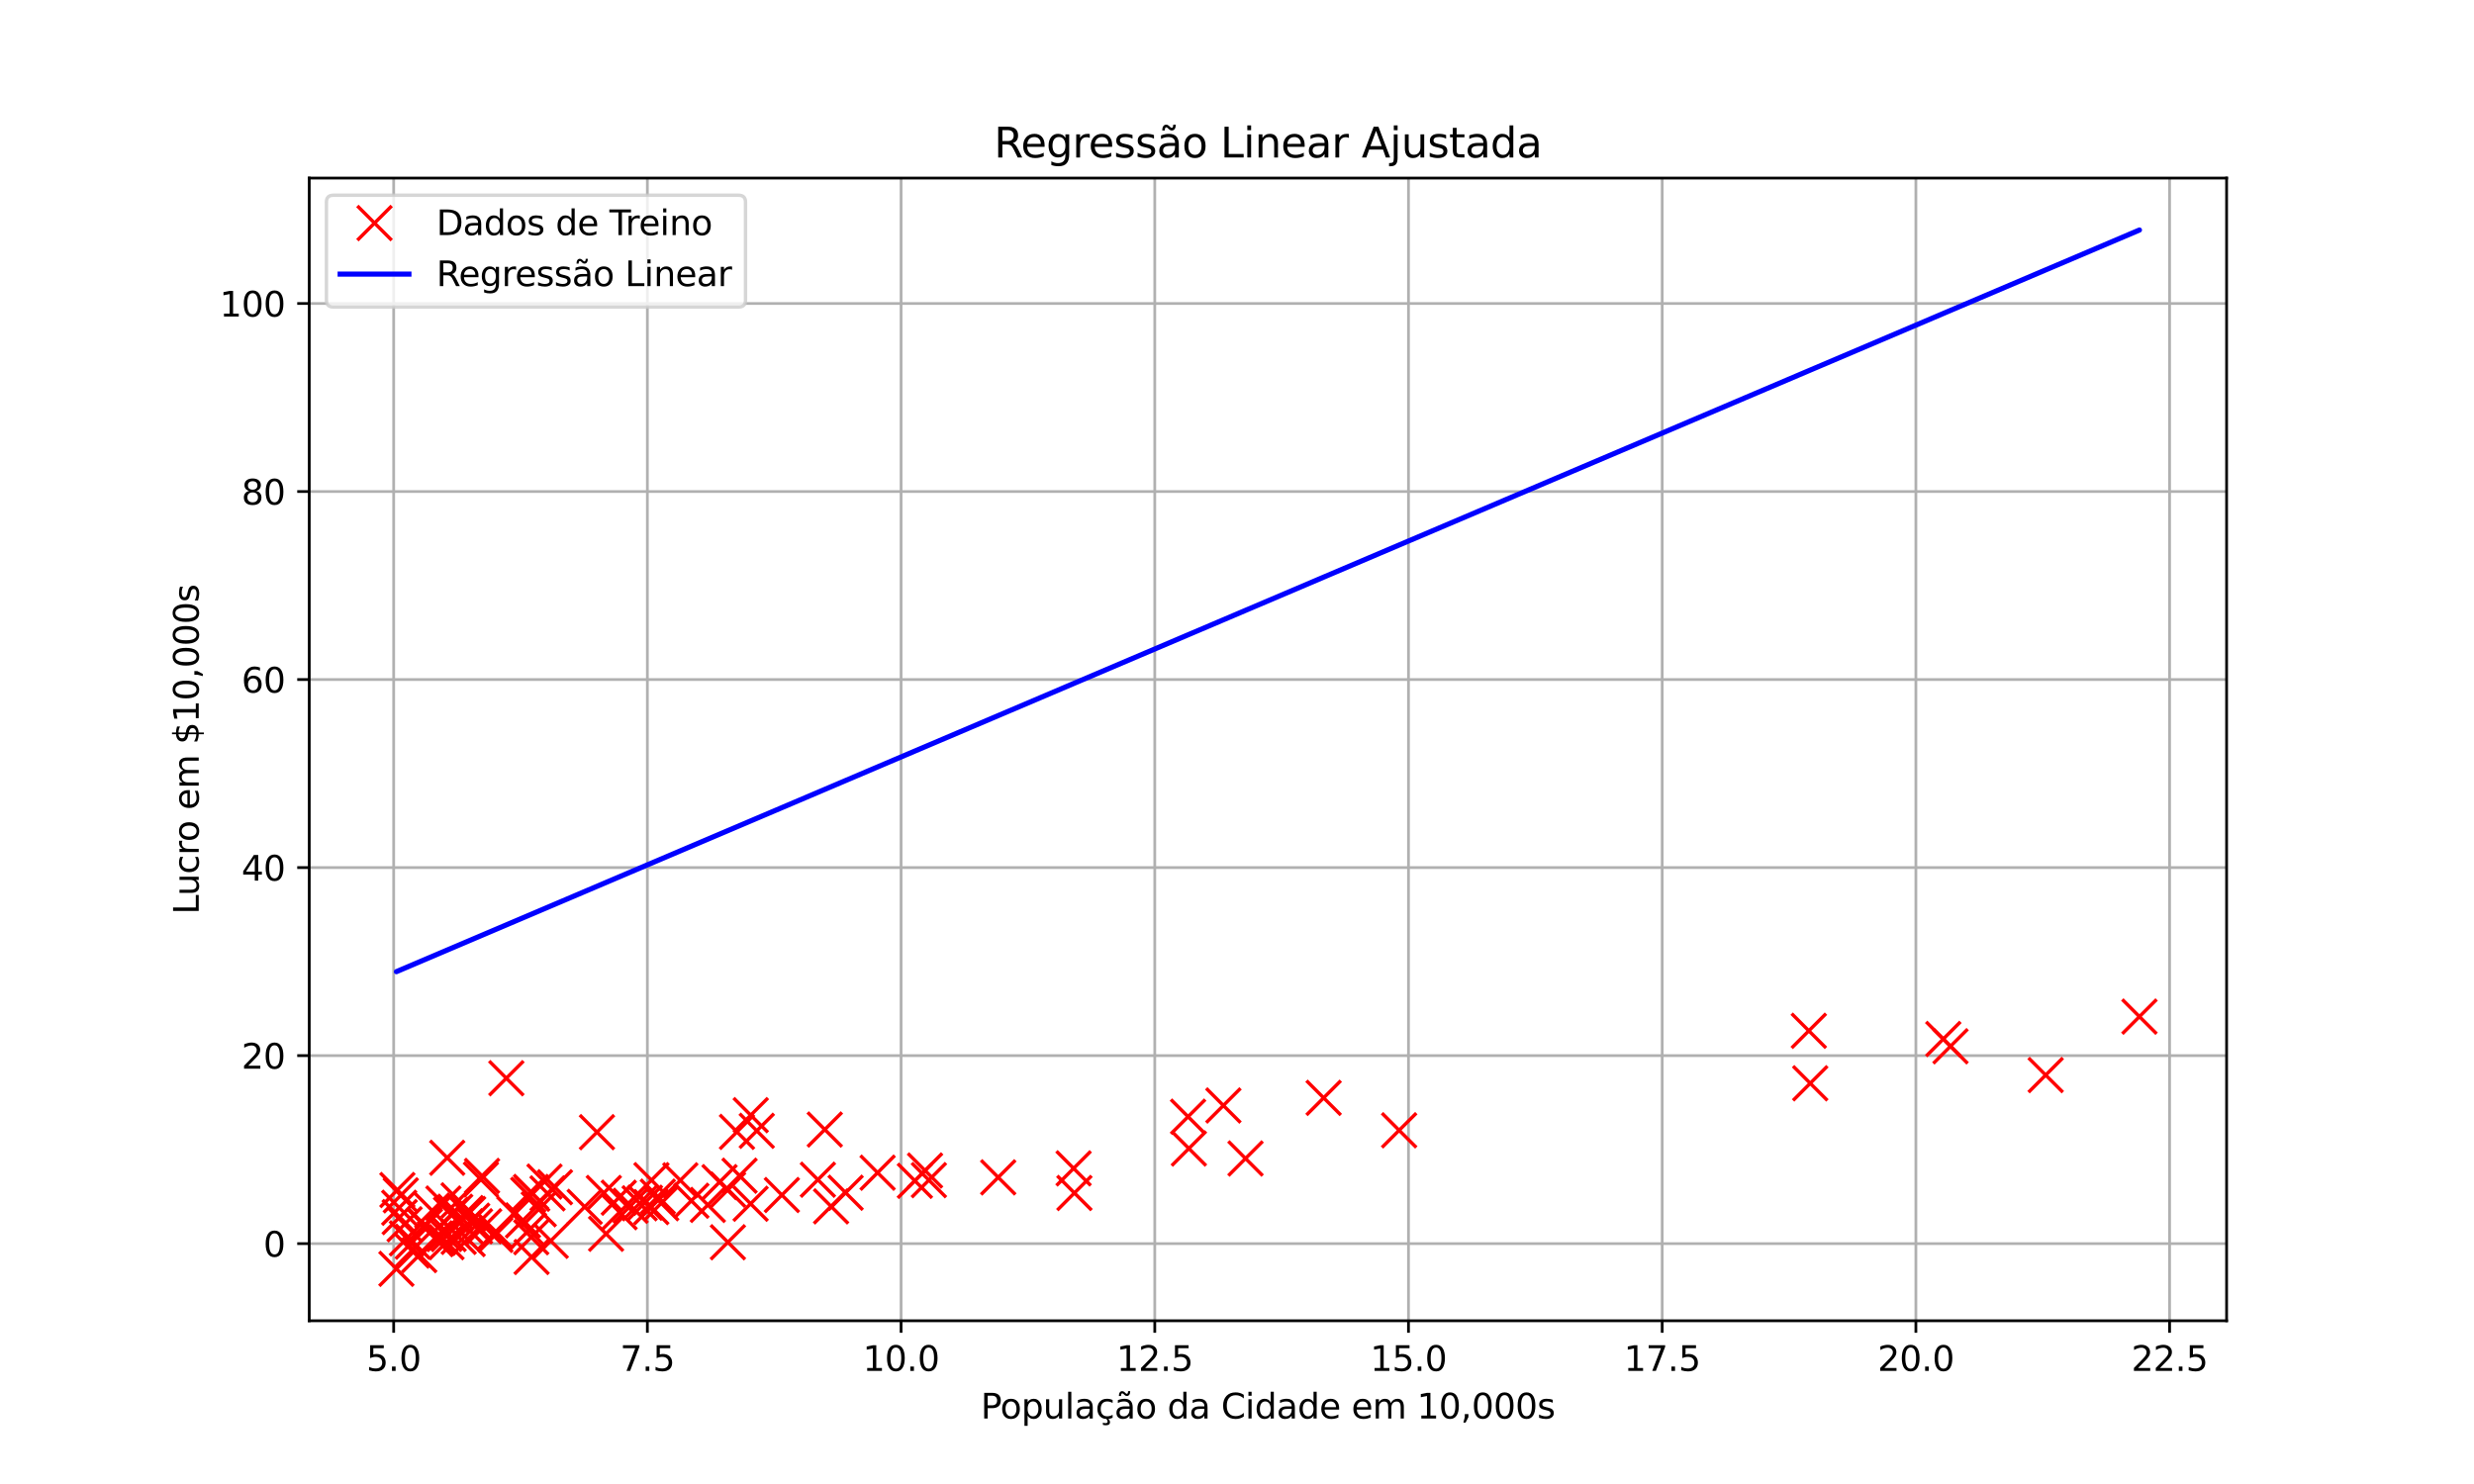 <?xml version="1.0" encoding="utf-8" standalone="no"?>
<!DOCTYPE svg PUBLIC "-//W3C//DTD SVG 1.1//EN"
  "http://www.w3.org/Graphics/SVG/1.1/DTD/svg11.dtd">
<svg xmlns:xlink="http://www.w3.org/1999/xlink" width="720pt" height="432pt" viewBox="0 0 720 432" xmlns="http://www.w3.org/2000/svg" version="1.1">
 <defs>
  <style type="text/css">*{stroke-linejoin: round; stroke-linecap: butt}</style>
 </defs>
 <g id="figure_1">
  <g id="patch_1">
   <path d="M 0 432 
L 720 432 
L 720 0 
L 0 0 
z
" style="fill: #ffffff"/>
  </g>
  <g id="axes_1">
   <g id="patch_2">
    <path d="M 90 384.48 
L 648 384.48 
L 648 51.84 
L 90 51.84 
z
" style="fill: #ffffff"/>
   </g>
   <g id="matplotlib.axis_1">
    <g id="xtick_1">
     <g id="line2d_1">
      <path d="M 114.569 384.48 
L 114.569 51.84 
" clip-path="url(#p7b5bf04468)" style="fill: none; stroke: #b0b0b0; stroke-width: 0.8; stroke-linecap: square"/>
     </g>
     <g id="line2d_2">
      <defs>
       <path id="m234f1ad652" d="M 0 0 
L 0 3.5 
" style="stroke: #000000; stroke-width: 0.8"/>
      </defs>
      <g>
       <use xlink:href="#m234f1ad652" x="114.569" y="384.48" style="stroke: #000000; stroke-width: 0.8"/>
      </g>
     </g>
     <g id="text_1">
      <!-- 5.0 -->
      <g transform="translate(106.618 399.078) scale(0.1 -0.1)">
       <defs>
        <path id="DejaVuSans-35" d="M 691 4666 
L 3169 4666 
L 3169 4134 
L 1269 4134 
L 1269 2991 
Q 1406 3038 1543 3061 
Q 1681 3084 1819 3084 
Q 2600 3084 3056 2656 
Q 3513 2228 3513 1497 
Q 3513 744 3044 326 
Q 2575 -91 1722 -91 
Q 1428 -91 1123 -41 
Q 819 9 494 109 
L 494 744 
Q 775 591 1075 516 
Q 1375 441 1709 441 
Q 2250 441 2565 725 
Q 2881 1009 2881 1497 
Q 2881 1984 2565 2268 
Q 2250 2553 1709 2553 
Q 1456 2553 1204 2497 
Q 953 2441 691 2322 
L 691 4666 
z
" transform="scale(0.016)"/>
        <path id="DejaVuSans-2e" d="M 684 794 
L 1344 794 
L 1344 0 
L 684 0 
L 684 794 
z
" transform="scale(0.016)"/>
        <path id="DejaVuSans-30" d="M 2034 4250 
Q 1547 4250 1301 3770 
Q 1056 3291 1056 2328 
Q 1056 1369 1301 889 
Q 1547 409 2034 409 
Q 2525 409 2770 889 
Q 3016 1369 3016 2328 
Q 3016 3291 2770 3770 
Q 2525 4250 2034 4250 
z
M 2034 4750 
Q 2819 4750 3233 4129 
Q 3647 3509 3647 2328 
Q 3647 1150 3233 529 
Q 2819 -91 2034 -91 
Q 1250 -91 836 529 
Q 422 1150 422 2328 
Q 422 3509 836 4129 
Q 1250 4750 2034 4750 
z
" transform="scale(0.016)"/>
       </defs>
       <use xlink:href="#DejaVuSans-35"/>
       <use xlink:href="#DejaVuSans-2e" transform="translate(63.623 0)"/>
       <use xlink:href="#DejaVuSans-30" transform="translate(95.41 0)"/>
      </g>
     </g>
    </g>
    <g id="xtick_2">
     <g id="line2d_3">
      <path d="M 188.403 384.48 
L 188.403 51.84 
" clip-path="url(#p7b5bf04468)" style="fill: none; stroke: #b0b0b0; stroke-width: 0.8; stroke-linecap: square"/>
     </g>
     <g id="line2d_4">
      <g>
       <use xlink:href="#m234f1ad652" x="188.403" y="384.48" style="stroke: #000000; stroke-width: 0.8"/>
      </g>
     </g>
     <g id="text_2">
      <!-- 7.5 -->
      <g transform="translate(180.452 399.078) scale(0.1 -0.1)">
       <defs>
        <path id="DejaVuSans-37" d="M 525 4666 
L 3525 4666 
L 3525 4397 
L 1831 0 
L 1172 0 
L 2766 4134 
L 525 4134 
L 525 4666 
z
" transform="scale(0.016)"/>
       </defs>
       <use xlink:href="#DejaVuSans-37"/>
       <use xlink:href="#DejaVuSans-2e" transform="translate(63.623 0)"/>
       <use xlink:href="#DejaVuSans-35" transform="translate(95.41 0)"/>
      </g>
     </g>
    </g>
    <g id="xtick_3">
     <g id="line2d_5">
      <path d="M 262.237 384.48 
L 262.237 51.84 
" clip-path="url(#p7b5bf04468)" style="fill: none; stroke: #b0b0b0; stroke-width: 0.8; stroke-linecap: square"/>
     </g>
     <g id="line2d_6">
      <g>
       <use xlink:href="#m234f1ad652" x="262.237" y="384.48" style="stroke: #000000; stroke-width: 0.8"/>
      </g>
     </g>
     <g id="text_3">
      <!-- 10.0 -->
      <g transform="translate(251.105 399.078) scale(0.1 -0.1)">
       <defs>
        <path id="DejaVuSans-31" d="M 794 531 
L 1825 531 
L 1825 4091 
L 703 3866 
L 703 4441 
L 1819 4666 
L 2450 4666 
L 2450 531 
L 3481 531 
L 3481 0 
L 794 0 
L 794 531 
z
" transform="scale(0.016)"/>
       </defs>
       <use xlink:href="#DejaVuSans-31"/>
       <use xlink:href="#DejaVuSans-30" transform="translate(63.623 0)"/>
       <use xlink:href="#DejaVuSans-2e" transform="translate(127.246 0)"/>
       <use xlink:href="#DejaVuSans-30" transform="translate(159.033 0)"/>
      </g>
     </g>
    </g>
    <g id="xtick_4">
     <g id="line2d_7">
      <path d="M 336.071 384.48 
L 336.071 51.84 
" clip-path="url(#p7b5bf04468)" style="fill: none; stroke: #b0b0b0; stroke-width: 0.8; stroke-linecap: square"/>
     </g>
     <g id="line2d_8">
      <g>
       <use xlink:href="#m234f1ad652" x="336.071" y="384.48" style="stroke: #000000; stroke-width: 0.8"/>
      </g>
     </g>
     <g id="text_4">
      <!-- 12.5 -->
      <g transform="translate(324.939 399.078) scale(0.1 -0.1)">
       <defs>
        <path id="DejaVuSans-32" d="M 1228 531 
L 3431 531 
L 3431 0 
L 469 0 
L 469 531 
Q 828 903 1448 1529 
Q 2069 2156 2228 2338 
Q 2531 2678 2651 2914 
Q 2772 3150 2772 3378 
Q 2772 3750 2511 3984 
Q 2250 4219 1831 4219 
Q 1534 4219 1204 4116 
Q 875 4013 500 3803 
L 500 4441 
Q 881 4594 1212 4672 
Q 1544 4750 1819 4750 
Q 2544 4750 2975 4387 
Q 3406 4025 3406 3419 
Q 3406 3131 3298 2873 
Q 3191 2616 2906 2266 
Q 2828 2175 2409 1742 
Q 1991 1309 1228 531 
z
" transform="scale(0.016)"/>
       </defs>
       <use xlink:href="#DejaVuSans-31"/>
       <use xlink:href="#DejaVuSans-32" transform="translate(63.623 0)"/>
       <use xlink:href="#DejaVuSans-2e" transform="translate(127.246 0)"/>
       <use xlink:href="#DejaVuSans-35" transform="translate(159.033 0)"/>
      </g>
     </g>
    </g>
    <g id="xtick_5">
     <g id="line2d_9">
      <path d="M 409.906 384.48 
L 409.906 51.84 
" clip-path="url(#p7b5bf04468)" style="fill: none; stroke: #b0b0b0; stroke-width: 0.8; stroke-linecap: square"/>
     </g>
     <g id="line2d_10">
      <g>
       <use xlink:href="#m234f1ad652" x="409.906" y="384.48" style="stroke: #000000; stroke-width: 0.8"/>
      </g>
     </g>
     <g id="text_5">
      <!-- 15.0 -->
      <g transform="translate(398.773 399.078) scale(0.1 -0.1)">
       <use xlink:href="#DejaVuSans-31"/>
       <use xlink:href="#DejaVuSans-35" transform="translate(63.623 0)"/>
       <use xlink:href="#DejaVuSans-2e" transform="translate(127.246 0)"/>
       <use xlink:href="#DejaVuSans-30" transform="translate(159.033 0)"/>
      </g>
     </g>
    </g>
    <g id="xtick_6">
     <g id="line2d_11">
      <path d="M 483.74 384.48 
L 483.74 51.84 
" clip-path="url(#p7b5bf04468)" style="fill: none; stroke: #b0b0b0; stroke-width: 0.8; stroke-linecap: square"/>
     </g>
     <g id="line2d_12">
      <g>
       <use xlink:href="#m234f1ad652" x="483.74" y="384.48" style="stroke: #000000; stroke-width: 0.8"/>
      </g>
     </g>
     <g id="text_6">
      <!-- 17.5 -->
      <g transform="translate(472.607 399.078) scale(0.1 -0.1)">
       <use xlink:href="#DejaVuSans-31"/>
       <use xlink:href="#DejaVuSans-37" transform="translate(63.623 0)"/>
       <use xlink:href="#DejaVuSans-2e" transform="translate(127.246 0)"/>
       <use xlink:href="#DejaVuSans-35" transform="translate(159.033 0)"/>
      </g>
     </g>
    </g>
    <g id="xtick_7">
     <g id="line2d_13">
      <path d="M 557.574 384.48 
L 557.574 51.84 
" clip-path="url(#p7b5bf04468)" style="fill: none; stroke: #b0b0b0; stroke-width: 0.8; stroke-linecap: square"/>
     </g>
     <g id="line2d_14">
      <g>
       <use xlink:href="#m234f1ad652" x="557.574" y="384.48" style="stroke: #000000; stroke-width: 0.8"/>
      </g>
     </g>
     <g id="text_7">
      <!-- 20.0 -->
      <g transform="translate(546.441 399.078) scale(0.1 -0.1)">
       <use xlink:href="#DejaVuSans-32"/>
       <use xlink:href="#DejaVuSans-30" transform="translate(63.623 0)"/>
       <use xlink:href="#DejaVuSans-2e" transform="translate(127.246 0)"/>
       <use xlink:href="#DejaVuSans-30" transform="translate(159.033 0)"/>
      </g>
     </g>
    </g>
    <g id="xtick_8">
     <g id="line2d_15">
      <path d="M 631.408 384.48 
L 631.408 51.84 
" clip-path="url(#p7b5bf04468)" style="fill: none; stroke: #b0b0b0; stroke-width: 0.8; stroke-linecap: square"/>
     </g>
     <g id="line2d_16">
      <g>
       <use xlink:href="#m234f1ad652" x="631.408" y="384.48" style="stroke: #000000; stroke-width: 0.8"/>
      </g>
     </g>
     <g id="text_8">
      <!-- 22.5 -->
      <g transform="translate(620.275 399.078) scale(0.1 -0.1)">
       <use xlink:href="#DejaVuSans-32"/>
       <use xlink:href="#DejaVuSans-32" transform="translate(63.623 0)"/>
       <use xlink:href="#DejaVuSans-2e" transform="translate(127.246 0)"/>
       <use xlink:href="#DejaVuSans-35" transform="translate(159.033 0)"/>
      </g>
     </g>
    </g>
    <g id="text_9">
     <!-- População da Cidade em 10,000s -->
     <g transform="translate(285.427 412.927) scale(0.1 -0.1)">
      <defs>
       <path id="DejaVuSans-50" d="M 1259 4147 
L 1259 2394 
L 2053 2394 
Q 2494 2394 2734 2622 
Q 2975 2850 2975 3272 
Q 2975 3691 2734 3919 
Q 2494 4147 2053 4147 
L 1259 4147 
z
M 628 4666 
L 2053 4666 
Q 2838 4666 3239 4311 
Q 3641 3956 3641 3272 
Q 3641 2581 3239 2228 
Q 2838 1875 2053 1875 
L 1259 1875 
L 1259 0 
L 628 0 
L 628 4666 
z
" transform="scale(0.016)"/>
       <path id="DejaVuSans-6f" d="M 1959 3097 
Q 1497 3097 1228 2736 
Q 959 2375 959 1747 
Q 959 1119 1226 758 
Q 1494 397 1959 397 
Q 2419 397 2687 759 
Q 2956 1122 2956 1747 
Q 2956 2369 2687 2733 
Q 2419 3097 1959 3097 
z
M 1959 3584 
Q 2709 3584 3137 3096 
Q 3566 2609 3566 1747 
Q 3566 888 3137 398 
Q 2709 -91 1959 -91 
Q 1206 -91 779 398 
Q 353 888 353 1747 
Q 353 2609 779 3096 
Q 1206 3584 1959 3584 
z
" transform="scale(0.016)"/>
       <path id="DejaVuSans-70" d="M 1159 525 
L 1159 -1331 
L 581 -1331 
L 581 3500 
L 1159 3500 
L 1159 2969 
Q 1341 3281 1617 3432 
Q 1894 3584 2278 3584 
Q 2916 3584 3314 3078 
Q 3713 2572 3713 1747 
Q 3713 922 3314 415 
Q 2916 -91 2278 -91 
Q 1894 -91 1617 61 
Q 1341 213 1159 525 
z
M 3116 1747 
Q 3116 2381 2855 2742 
Q 2594 3103 2138 3103 
Q 1681 3103 1420 2742 
Q 1159 2381 1159 1747 
Q 1159 1113 1420 752 
Q 1681 391 2138 391 
Q 2594 391 2855 752 
Q 3116 1113 3116 1747 
z
" transform="scale(0.016)"/>
       <path id="DejaVuSans-75" d="M 544 1381 
L 544 3500 
L 1119 3500 
L 1119 1403 
Q 1119 906 1312 657 
Q 1506 409 1894 409 
Q 2359 409 2629 706 
Q 2900 1003 2900 1516 
L 2900 3500 
L 3475 3500 
L 3475 0 
L 2900 0 
L 2900 538 
Q 2691 219 2414 64 
Q 2138 -91 1772 -91 
Q 1169 -91 856 284 
Q 544 659 544 1381 
z
M 1991 3584 
L 1991 3584 
z
" transform="scale(0.016)"/>
       <path id="DejaVuSans-6c" d="M 603 4863 
L 1178 4863 
L 1178 0 
L 603 0 
L 603 4863 
z
" transform="scale(0.016)"/>
       <path id="DejaVuSans-61" d="M 2194 1759 
Q 1497 1759 1228 1600 
Q 959 1441 959 1056 
Q 959 750 1161 570 
Q 1363 391 1709 391 
Q 2188 391 2477 730 
Q 2766 1069 2766 1631 
L 2766 1759 
L 2194 1759 
z
M 3341 1997 
L 3341 0 
L 2766 0 
L 2766 531 
Q 2569 213 2275 61 
Q 1981 -91 1556 -91 
Q 1019 -91 701 211 
Q 384 513 384 1019 
Q 384 1609 779 1909 
Q 1175 2209 1959 2209 
L 2766 2209 
L 2766 2266 
Q 2766 2663 2505 2880 
Q 2244 3097 1772 3097 
Q 1472 3097 1187 3025 
Q 903 2953 641 2809 
L 641 3341 
Q 956 3463 1253 3523 
Q 1550 3584 1831 3584 
Q 2591 3584 2966 3190 
Q 3341 2797 3341 1997 
z
" transform="scale(0.016)"/>
       <path id="DejaVuSans-e7" d="M 3122 3366 
L 3122 2828 
Q 2878 2963 2633 3030 
Q 2388 3097 2138 3097 
Q 1578 3097 1268 2742 
Q 959 2388 959 1747 
Q 959 1106 1268 751 
Q 1578 397 2138 397 
Q 2388 397 2633 464 
Q 2878 531 3122 666 
L 3122 134 
Q 2881 22 2623 -34 
Q 2366 -91 2075 -91 
Q 1284 -91 818 406 
Q 353 903 353 1747 
Q 353 2603 823 3093 
Q 1294 3584 2113 3584 
Q 2378 3584 2631 3529 
Q 2884 3475 3122 3366 
z
M 2309 0 
Q 2481 -194 2565 -358 
Q 2650 -522 2650 -672 
Q 2650 -950 2462 -1092 
Q 2275 -1234 1906 -1234 
Q 1763 -1234 1627 -1215 
Q 1491 -1197 1356 -1159 
L 1356 -750 
Q 1463 -803 1578 -826 
Q 1694 -850 1841 -850 
Q 2025 -850 2119 -775 
Q 2213 -700 2213 -556 
Q 2213 -463 2145 -327 
Q 2078 -191 1938 0 
L 2309 0 
z
" transform="scale(0.016)"/>
       <path id="DejaVuSans-e3" d="M 2194 1759 
Q 1497 1759 1228 1600 
Q 959 1441 959 1056 
Q 959 750 1161 570 
Q 1363 391 1709 391 
Q 2188 391 2477 730 
Q 2766 1069 2766 1631 
L 2766 1759 
L 2194 1759 
z
M 3341 1997 
L 3341 0 
L 2766 0 
L 2766 531 
Q 2569 213 2275 61 
Q 1981 -91 1556 -91 
Q 1019 -91 701 211 
Q 384 513 384 1019 
Q 384 1609 779 1909 
Q 1175 2209 1959 2209 
L 2766 2209 
L 2766 2266 
Q 2766 2663 2505 2880 
Q 2244 3097 1772 3097 
Q 1472 3097 1187 3025 
Q 903 2953 641 2809 
L 641 3341 
Q 956 3463 1253 3523 
Q 1550 3584 1831 3584 
Q 2591 3584 2966 3190 
Q 3341 2797 3341 1997 
z
M 1844 4281 
L 1666 4453 
Q 1597 4516 1545 4545 
Q 1494 4575 1453 4575 
Q 1334 4575 1278 4461 
Q 1222 4347 1216 4091 
L 825 4091 
Q 831 4513 990 4742 
Q 1150 4972 1434 4972 
Q 1553 4972 1653 4928 
Q 1753 4884 1869 4781 
L 2047 4609 
Q 2116 4547 2167 4517 
Q 2219 4488 2259 4488 
Q 2378 4488 2434 4602 
Q 2491 4716 2497 4972 
L 2888 4972 
Q 2881 4550 2722 4320 
Q 2563 4091 2278 4091 
Q 2159 4091 2059 4134 
Q 1959 4178 1844 4281 
z
" transform="scale(0.016)"/>
       <path id="DejaVuSans-20" transform="scale(0.016)"/>
       <path id="DejaVuSans-64" d="M 2906 2969 
L 2906 4863 
L 3481 4863 
L 3481 0 
L 2906 0 
L 2906 525 
Q 2725 213 2448 61 
Q 2172 -91 1784 -91 
Q 1150 -91 751 415 
Q 353 922 353 1747 
Q 353 2572 751 3078 
Q 1150 3584 1784 3584 
Q 2172 3584 2448 3432 
Q 2725 3281 2906 2969 
z
M 947 1747 
Q 947 1113 1208 752 
Q 1469 391 1925 391 
Q 2381 391 2643 752 
Q 2906 1113 2906 1747 
Q 2906 2381 2643 2742 
Q 2381 3103 1925 3103 
Q 1469 3103 1208 2742 
Q 947 2381 947 1747 
z
" transform="scale(0.016)"/>
       <path id="DejaVuSans-43" d="M 4122 4306 
L 4122 3641 
Q 3803 3938 3442 4084 
Q 3081 4231 2675 4231 
Q 1875 4231 1450 3742 
Q 1025 3253 1025 2328 
Q 1025 1406 1450 917 
Q 1875 428 2675 428 
Q 3081 428 3442 575 
Q 3803 722 4122 1019 
L 4122 359 
Q 3791 134 3420 21 
Q 3050 -91 2638 -91 
Q 1578 -91 968 557 
Q 359 1206 359 2328 
Q 359 3453 968 4101 
Q 1578 4750 2638 4750 
Q 3056 4750 3426 4639 
Q 3797 4528 4122 4306 
z
" transform="scale(0.016)"/>
       <path id="DejaVuSans-69" d="M 603 3500 
L 1178 3500 
L 1178 0 
L 603 0 
L 603 3500 
z
M 603 4863 
L 1178 4863 
L 1178 4134 
L 603 4134 
L 603 4863 
z
" transform="scale(0.016)"/>
       <path id="DejaVuSans-65" d="M 3597 1894 
L 3597 1613 
L 953 1613 
Q 991 1019 1311 708 
Q 1631 397 2203 397 
Q 2534 397 2845 478 
Q 3156 559 3463 722 
L 3463 178 
Q 3153 47 2828 -22 
Q 2503 -91 2169 -91 
Q 1331 -91 842 396 
Q 353 884 353 1716 
Q 353 2575 817 3079 
Q 1281 3584 2069 3584 
Q 2775 3584 3186 3129 
Q 3597 2675 3597 1894 
z
M 3022 2063 
Q 3016 2534 2758 2815 
Q 2500 3097 2075 3097 
Q 1594 3097 1305 2825 
Q 1016 2553 972 2059 
L 3022 2063 
z
" transform="scale(0.016)"/>
       <path id="DejaVuSans-6d" d="M 3328 2828 
Q 3544 3216 3844 3400 
Q 4144 3584 4550 3584 
Q 5097 3584 5394 3201 
Q 5691 2819 5691 2113 
L 5691 0 
L 5113 0 
L 5113 2094 
Q 5113 2597 4934 2840 
Q 4756 3084 4391 3084 
Q 3944 3084 3684 2787 
Q 3425 2491 3425 1978 
L 3425 0 
L 2847 0 
L 2847 2094 
Q 2847 2600 2669 2842 
Q 2491 3084 2119 3084 
Q 1678 3084 1418 2786 
Q 1159 2488 1159 1978 
L 1159 0 
L 581 0 
L 581 3500 
L 1159 3500 
L 1159 2956 
Q 1356 3278 1631 3431 
Q 1906 3584 2284 3584 
Q 2666 3584 2933 3390 
Q 3200 3197 3328 2828 
z
" transform="scale(0.016)"/>
       <path id="DejaVuSans-2c" d="M 750 794 
L 1409 794 
L 1409 256 
L 897 -744 
L 494 -744 
L 750 256 
L 750 794 
z
" transform="scale(0.016)"/>
       <path id="DejaVuSans-73" d="M 2834 3397 
L 2834 2853 
Q 2591 2978 2328 3040 
Q 2066 3103 1784 3103 
Q 1356 3103 1142 2972 
Q 928 2841 928 2578 
Q 928 2378 1081 2264 
Q 1234 2150 1697 2047 
L 1894 2003 
Q 2506 1872 2764 1633 
Q 3022 1394 3022 966 
Q 3022 478 2636 193 
Q 2250 -91 1575 -91 
Q 1294 -91 989 -36 
Q 684 19 347 128 
L 347 722 
Q 666 556 975 473 
Q 1284 391 1588 391 
Q 1994 391 2212 530 
Q 2431 669 2431 922 
Q 2431 1156 2273 1281 
Q 2116 1406 1581 1522 
L 1381 1569 
Q 847 1681 609 1914 
Q 372 2147 372 2553 
Q 372 3047 722 3315 
Q 1072 3584 1716 3584 
Q 2034 3584 2315 3537 
Q 2597 3491 2834 3397 
z
" transform="scale(0.016)"/>
      </defs>
      <use xlink:href="#DejaVuSans-50"/>
      <use xlink:href="#DejaVuSans-6f" transform="translate(56.678 0)"/>
      <use xlink:href="#DejaVuSans-70" transform="translate(117.859 0)"/>
      <use xlink:href="#DejaVuSans-75" transform="translate(181.336 0)"/>
      <use xlink:href="#DejaVuSans-6c" transform="translate(244.715 0)"/>
      <use xlink:href="#DejaVuSans-61" transform="translate(272.498 0)"/>
      <use xlink:href="#DejaVuSans-e7" transform="translate(333.777 0)"/>
      <use xlink:href="#DejaVuSans-e3" transform="translate(388.758 0)"/>
      <use xlink:href="#DejaVuSans-6f" transform="translate(450.037 0)"/>
      <use xlink:href="#DejaVuSans-20" transform="translate(511.219 0)"/>
      <use xlink:href="#DejaVuSans-64" transform="translate(543.006 0)"/>
      <use xlink:href="#DejaVuSans-61" transform="translate(606.482 0)"/>
      <use xlink:href="#DejaVuSans-20" transform="translate(667.762 0)"/>
      <use xlink:href="#DejaVuSans-43" transform="translate(699.549 0)"/>
      <use xlink:href="#DejaVuSans-69" transform="translate(769.373 0)"/>
      <use xlink:href="#DejaVuSans-64" transform="translate(797.156 0)"/>
      <use xlink:href="#DejaVuSans-61" transform="translate(860.633 0)"/>
      <use xlink:href="#DejaVuSans-64" transform="translate(921.912 0)"/>
      <use xlink:href="#DejaVuSans-65" transform="translate(985.389 0)"/>
      <use xlink:href="#DejaVuSans-20" transform="translate(1046.912 0)"/>
      <use xlink:href="#DejaVuSans-65" transform="translate(1078.699 0)"/>
      <use xlink:href="#DejaVuSans-6d" transform="translate(1140.223 0)"/>
      <use xlink:href="#DejaVuSans-20" transform="translate(1237.635 0)"/>
      <use xlink:href="#DejaVuSans-31" transform="translate(1269.422 0)"/>
      <use xlink:href="#DejaVuSans-30" transform="translate(1333.045 0)"/>
      <use xlink:href="#DejaVuSans-2c" transform="translate(1396.668 0)"/>
      <use xlink:href="#DejaVuSans-30" transform="translate(1428.455 0)"/>
      <use xlink:href="#DejaVuSans-30" transform="translate(1492.078 0)"/>
      <use xlink:href="#DejaVuSans-30" transform="translate(1555.701 0)"/>
      <use xlink:href="#DejaVuSans-73" transform="translate(1619.324 0)"/>
     </g>
    </g>
   </g>
   <g id="matplotlib.axis_2">
    <g id="ytick_1">
     <g id="line2d_17">
      <path d="M 90 362.024 
L 648 362.024 
" clip-path="url(#p7b5bf04468)" style="fill: none; stroke: #b0b0b0; stroke-width: 0.8; stroke-linecap: square"/>
     </g>
     <g id="line2d_18">
      <defs>
       <path id="m961b8ff50b" d="M 0 0 
L -3.5 0 
" style="stroke: #000000; stroke-width: 0.8"/>
      </defs>
      <g>
       <use xlink:href="#m961b8ff50b" x="90" y="362.024" style="stroke: #000000; stroke-width: 0.8"/>
      </g>
     </g>
     <g id="text_10">
      <!-- 0 -->
      <g transform="translate(76.638 365.823) scale(0.1 -0.1)">
       <use xlink:href="#DejaVuSans-30"/>
      </g>
     </g>
    </g>
    <g id="ytick_2">
     <g id="line2d_19">
      <path d="M 90 307.289 
L 648 307.289 
" clip-path="url(#p7b5bf04468)" style="fill: none; stroke: #b0b0b0; stroke-width: 0.8; stroke-linecap: square"/>
     </g>
     <g id="line2d_20">
      <g>
       <use xlink:href="#m961b8ff50b" x="90" y="307.289" style="stroke: #000000; stroke-width: 0.8"/>
      </g>
     </g>
     <g id="text_11">
      <!-- 20 -->
      <g transform="translate(70.275 311.088) scale(0.1 -0.1)">
       <use xlink:href="#DejaVuSans-32"/>
       <use xlink:href="#DejaVuSans-30" transform="translate(63.623 0)"/>
      </g>
     </g>
    </g>
    <g id="ytick_3">
     <g id="line2d_21">
      <path d="M 90 252.554 
L 648 252.554 
" clip-path="url(#p7b5bf04468)" style="fill: none; stroke: #b0b0b0; stroke-width: 0.8; stroke-linecap: square"/>
     </g>
     <g id="line2d_22">
      <g>
       <use xlink:href="#m961b8ff50b" x="90" y="252.554" style="stroke: #000000; stroke-width: 0.8"/>
      </g>
     </g>
     <g id="text_12">
      <!-- 40 -->
      <g transform="translate(70.275 256.353) scale(0.1 -0.1)">
       <defs>
        <path id="DejaVuSans-34" d="M 2419 4116 
L 825 1625 
L 2419 1625 
L 2419 4116 
z
M 2253 4666 
L 3047 4666 
L 3047 1625 
L 3713 1625 
L 3713 1100 
L 3047 1100 
L 3047 0 
L 2419 0 
L 2419 1100 
L 313 1100 
L 313 1709 
L 2253 4666 
z
" transform="scale(0.016)"/>
       </defs>
       <use xlink:href="#DejaVuSans-34"/>
       <use xlink:href="#DejaVuSans-30" transform="translate(63.623 0)"/>
      </g>
     </g>
    </g>
    <g id="ytick_4">
     <g id="line2d_23">
      <path d="M 90 197.819 
L 648 197.819 
" clip-path="url(#p7b5bf04468)" style="fill: none; stroke: #b0b0b0; stroke-width: 0.8; stroke-linecap: square"/>
     </g>
     <g id="line2d_24">
      <g>
       <use xlink:href="#m961b8ff50b" x="90" y="197.819" style="stroke: #000000; stroke-width: 0.8"/>
      </g>
     </g>
     <g id="text_13">
      <!-- 60 -->
      <g transform="translate(70.275 201.619) scale(0.1 -0.1)">
       <defs>
        <path id="DejaVuSans-36" d="M 2113 2584 
Q 1688 2584 1439 2293 
Q 1191 2003 1191 1497 
Q 1191 994 1439 701 
Q 1688 409 2113 409 
Q 2538 409 2786 701 
Q 3034 994 3034 1497 
Q 3034 2003 2786 2293 
Q 2538 2584 2113 2584 
z
M 3366 4563 
L 3366 3988 
Q 3128 4100 2886 4159 
Q 2644 4219 2406 4219 
Q 1781 4219 1451 3797 
Q 1122 3375 1075 2522 
Q 1259 2794 1537 2939 
Q 1816 3084 2150 3084 
Q 2853 3084 3261 2657 
Q 3669 2231 3669 1497 
Q 3669 778 3244 343 
Q 2819 -91 2113 -91 
Q 1303 -91 875 529 
Q 447 1150 447 2328 
Q 447 3434 972 4092 
Q 1497 4750 2381 4750 
Q 2619 4750 2861 4703 
Q 3103 4656 3366 4563 
z
" transform="scale(0.016)"/>
       </defs>
       <use xlink:href="#DejaVuSans-36"/>
       <use xlink:href="#DejaVuSans-30" transform="translate(63.623 0)"/>
      </g>
     </g>
    </g>
    <g id="ytick_5">
     <g id="line2d_25">
      <path d="M 90 143.085 
L 648 143.085 
" clip-path="url(#p7b5bf04468)" style="fill: none; stroke: #b0b0b0; stroke-width: 0.8; stroke-linecap: square"/>
     </g>
     <g id="line2d_26">
      <g>
       <use xlink:href="#m961b8ff50b" x="90" y="143.085" style="stroke: #000000; stroke-width: 0.8"/>
      </g>
     </g>
     <g id="text_14">
      <!-- 80 -->
      <g transform="translate(70.275 146.884) scale(0.1 -0.1)">
       <defs>
        <path id="DejaVuSans-38" d="M 2034 2216 
Q 1584 2216 1326 1975 
Q 1069 1734 1069 1313 
Q 1069 891 1326 650 
Q 1584 409 2034 409 
Q 2484 409 2743 651 
Q 3003 894 3003 1313 
Q 3003 1734 2745 1975 
Q 2488 2216 2034 2216 
z
M 1403 2484 
Q 997 2584 770 2862 
Q 544 3141 544 3541 
Q 544 4100 942 4425 
Q 1341 4750 2034 4750 
Q 2731 4750 3128 4425 
Q 3525 4100 3525 3541 
Q 3525 3141 3298 2862 
Q 3072 2584 2669 2484 
Q 3125 2378 3379 2068 
Q 3634 1759 3634 1313 
Q 3634 634 3220 271 
Q 2806 -91 2034 -91 
Q 1263 -91 848 271 
Q 434 634 434 1313 
Q 434 1759 690 2068 
Q 947 2378 1403 2484 
z
M 1172 3481 
Q 1172 3119 1398 2916 
Q 1625 2713 2034 2713 
Q 2441 2713 2670 2916 
Q 2900 3119 2900 3481 
Q 2900 3844 2670 4047 
Q 2441 4250 2034 4250 
Q 1625 4250 1398 4047 
Q 1172 3844 1172 3481 
z
" transform="scale(0.016)"/>
       </defs>
       <use xlink:href="#DejaVuSans-38"/>
       <use xlink:href="#DejaVuSans-30" transform="translate(63.623 0)"/>
      </g>
     </g>
    </g>
    <g id="ytick_6">
     <g id="line2d_27">
      <path d="M 90 88.35 
L 648 88.35 
" clip-path="url(#p7b5bf04468)" style="fill: none; stroke: #b0b0b0; stroke-width: 0.8; stroke-linecap: square"/>
     </g>
     <g id="line2d_28">
      <g>
       <use xlink:href="#m961b8ff50b" x="90" y="88.35" style="stroke: #000000; stroke-width: 0.8"/>
      </g>
     </g>
     <g id="text_15">
      <!-- 100 -->
      <g transform="translate(63.913 92.149) scale(0.1 -0.1)">
       <use xlink:href="#DejaVuSans-31"/>
       <use xlink:href="#DejaVuSans-30" transform="translate(63.623 0)"/>
       <use xlink:href="#DejaVuSans-30" transform="translate(127.246 0)"/>
      </g>
     </g>
    </g>
    <g id="text_16">
     <!-- Lucro em $10,000s -->
     <g transform="translate(57.833 266.185) rotate(-90) scale(0.1 -0.1)">
      <defs>
       <path id="DejaVuSans-4c" d="M 628 4666 
L 1259 4666 
L 1259 531 
L 3531 531 
L 3531 0 
L 628 0 
L 628 4666 
z
" transform="scale(0.016)"/>
       <path id="DejaVuSans-63" d="M 3122 3366 
L 3122 2828 
Q 2878 2963 2633 3030 
Q 2388 3097 2138 3097 
Q 1578 3097 1268 2742 
Q 959 2388 959 1747 
Q 959 1106 1268 751 
Q 1578 397 2138 397 
Q 2388 397 2633 464 
Q 2878 531 3122 666 
L 3122 134 
Q 2881 22 2623 -34 
Q 2366 -91 2075 -91 
Q 1284 -91 818 406 
Q 353 903 353 1747 
Q 353 2603 823 3093 
Q 1294 3584 2113 3584 
Q 2378 3584 2631 3529 
Q 2884 3475 3122 3366 
z
" transform="scale(0.016)"/>
       <path id="DejaVuSans-72" d="M 2631 2963 
Q 2534 3019 2420 3045 
Q 2306 3072 2169 3072 
Q 1681 3072 1420 2755 
Q 1159 2438 1159 1844 
L 1159 0 
L 581 0 
L 581 3500 
L 1159 3500 
L 1159 2956 
Q 1341 3275 1631 3429 
Q 1922 3584 2338 3584 
Q 2397 3584 2469 3576 
Q 2541 3569 2628 3553 
L 2631 2963 
z
" transform="scale(0.016)"/>
       <path id="DejaVuSans-24" d="M 2163 -941 
L 1850 -941 
L 1847 0 
Q 1519 6 1191 76 
Q 863 147 531 288 
L 531 850 
Q 850 650 1176 548 
Q 1503 447 1850 444 
L 1850 1869 
Q 1159 1981 845 2250 
Q 531 2519 531 2988 
Q 531 3497 872 3790 
Q 1213 4084 1850 4128 
L 1850 4863 
L 2163 4863 
L 2163 4138 
Q 2453 4125 2725 4076 
Q 2997 4028 3256 3944 
L 3256 3397 
Q 2997 3528 2723 3600 
Q 2450 3672 2163 3684 
L 2163 2350 
Q 2872 2241 3206 1959 
Q 3541 1678 3541 1191 
Q 3541 663 3186 358 
Q 2831 53 2163 6 
L 2163 -941 
z
M 1850 2406 
L 1850 3688 
Q 1488 3647 1297 3481 
Q 1106 3316 1106 3041 
Q 1106 2772 1282 2622 
Q 1459 2472 1850 2406 
z
M 2163 1806 
L 2163 453 
Q 2559 506 2761 678 
Q 2963 850 2963 1131 
Q 2963 1406 2770 1568 
Q 2578 1731 2163 1806 
z
" transform="scale(0.016)"/>
      </defs>
      <use xlink:href="#DejaVuSans-4c"/>
      <use xlink:href="#DejaVuSans-75" transform="translate(53.963 0)"/>
      <use xlink:href="#DejaVuSans-63" transform="translate(117.342 0)"/>
      <use xlink:href="#DejaVuSans-72" transform="translate(172.322 0)"/>
      <use xlink:href="#DejaVuSans-6f" transform="translate(211.186 0)"/>
      <use xlink:href="#DejaVuSans-20" transform="translate(272.367 0)"/>
      <use xlink:href="#DejaVuSans-65" transform="translate(304.154 0)"/>
      <use xlink:href="#DejaVuSans-6d" transform="translate(365.678 0)"/>
      <use xlink:href="#DejaVuSans-20" transform="translate(463.09 0)"/>
      <use xlink:href="#DejaVuSans-24" transform="translate(494.877 0)"/>
      <use xlink:href="#DejaVuSans-31" transform="translate(558.5 0)"/>
      <use xlink:href="#DejaVuSans-30" transform="translate(622.123 0)"/>
      <use xlink:href="#DejaVuSans-2c" transform="translate(685.746 0)"/>
      <use xlink:href="#DejaVuSans-30" transform="translate(717.533 0)"/>
      <use xlink:href="#DejaVuSans-30" transform="translate(781.156 0)"/>
      <use xlink:href="#DejaVuSans-30" transform="translate(844.779 0)"/>
      <use xlink:href="#DejaVuSans-73" transform="translate(908.402 0)"/>
     </g>
    </g>
   </g>
   <g id="line2d_29">
    <defs>
     <path id="mce20d8c785" d="M -5 5 
L 5 -5 
M -5 -5 
L 5 5 
" style="stroke: #ff0000"/>
    </defs>
    <g clip-path="url(#p7b5bf04468)">
     <use xlink:href="#mce20d8c785" x="147.354" y="313.879" style="fill: #ff0000; stroke: #ff0000"/>
     <use xlink:href="#mce20d8c785" x="130.154" y="337.037" style="fill: #ff0000; stroke: #ff0000"/>
     <use xlink:href="#mce20d8c785" x="218.486" y="324.634" style="fill: #ff0000; stroke: #ff0000"/>
     <use xlink:href="#mce20d8c785" x="173.731" y="329.582" style="fill: #ff0000; stroke: #ff0000"/>
     <use xlink:href="#mce20d8c785" x="139.962" y="343.35" style="fill: #ff0000; stroke: #ff0000"/>
     <use xlink:href="#mce20d8c785" x="214.479" y="329.495" style="fill: #ff0000; stroke: #ff0000"/>
     <use xlink:href="#mce20d8c785" x="187.706" y="350.123" style="fill: #ff0000; stroke: #ff0000"/>
     <use xlink:href="#mce20d8c785" x="220.243" y="329.183" style="fill: #ff0000; stroke: #ff0000"/>
     <use xlink:href="#mce20d8c785" x="158.462" y="343.965" style="fill: #ff0000; stroke: #ff0000"/>
     <use xlink:href="#mce20d8c785" x="116.182" y="351.579" style="fill: #ff0000; stroke: #ff0000"/>
     <use xlink:href="#mce20d8c785" x="135.559" y="353.123" style="fill: #ff0000; stroke: #ff0000"/>
     <use xlink:href="#mce20d8c785" x="385.215" y="319.59" style="fill: #ff0000; stroke: #ff0000"/>
     <use xlink:href="#mce20d8c785" x="136.247" y="353.389" style="fill: #ff0000; stroke: #ff0000"/>
     <use xlink:href="#mce20d8c785" x="215.232" y="342.249" style="fill: #ff0000; stroke: #ff0000"/>
     <use xlink:href="#mce20d8c785" x="133.491" y="360.064" style="fill: #ff0000; stroke: #ff0000"/>
     <use xlink:href="#mce20d8c785" x="125.774" y="352.41" style="fill: #ff0000; stroke: #ff0000"/>
     <use xlink:href="#mce20d8c785" x="154.894" y="347.506" style="fill: #ff0000; stroke: #ff0000"/>
     <use xlink:href="#mce20d8c785" x="118.412" y="360.489" style="fill: #ff0000; stroke: #ff0000"/>
     <use xlink:href="#mce20d8c785" x="156.79" y="352.03" style="fill: #ff0000; stroke: #ff0000"/>
     <use xlink:href="#mce20d8c785" x="175.727" y="347.275" style="fill: #ff0000; stroke: #ff0000"/>
     <use xlink:href="#mce20d8c785" x="149.688" y="353.434" style="fill: #ff0000; stroke: #ff0000"/>
     <use xlink:href="#mce20d8c785" x="565.548" y="302.453" style="fill: #ff0000; stroke: #ff0000"/>
     <use xlink:href="#mce20d8c785" x="129.044" y="350.357" style="fill: #ff0000; stroke: #ff0000"/>
     <use xlink:href="#mce20d8c785" x="153.734" y="347.827" style="fill: #ff0000; stroke: #ff0000"/>
     <use xlink:href="#mce20d8c785" x="131.253" y="353.588" style="fill: #ff0000; stroke: #ff0000"/>
     <use xlink:href="#mce20d8c785" x="526.416" y="300.069" style="fill: #ff0000; stroke: #ff0000"/>
     <use xlink:href="#mce20d8c785" x="345.759" y="325.075" style="fill: #ff0000; stroke: #ff0000"/>
     <use xlink:href="#mce20d8c785" x="290.501" y="342.739" style="fill: #ff0000; stroke: #ff0000"/>
     <use xlink:href="#mce20d8c785" x="356.036" y="321.815" style="fill: #ff0000; stroke: #ff0000"/>
     <use xlink:href="#mce20d8c785" x="622.636" y="295.94" style="fill: #ff0000; stroke: #ff0000"/>
     <use xlink:href="#mce20d8c785" x="122.023" y="365.362" style="fill: #ff0000; stroke: #ff0000"/>
     <use xlink:href="#mce20d8c785" x="161.51" y="345.612" style="fill: #ff0000; stroke: #ff0000"/>
     <use xlink:href="#mce20d8c785" x="240.034" y="328.816" style="fill: #ff0000; stroke: #ff0000"/>
     <use xlink:href="#mce20d8c785" x="140.907" y="356.962" style="fill: #ff0000; stroke: #ff0000"/>
     <use xlink:href="#mce20d8c785" x="209.405" y="344.118" style="fill: #ff0000; stroke: #ff0000"/>
     <use xlink:href="#mce20d8c785" x="201.203" y="349.538" style="fill: #ff0000; stroke: #ff0000"/>
     <use xlink:href="#mce20d8c785" x="206.002" y="350.758" style="fill: #ff0000; stroke: #ff0000"/>
     <use xlink:href="#mce20d8c785" x="132.475" y="352.738" style="fill: #ff0000; stroke: #ff0000"/>
     <use xlink:href="#mce20d8c785" x="345.995" y="334.336" style="fill: #ff0000; stroke: #ff0000"/>
     <use xlink:href="#mce20d8c785" x="154.54" y="346.979" style="fill: #ff0000; stroke: #ff0000"/>
     <use xlink:href="#mce20d8c785" x="126.586" y="360.5" style="fill: #ff0000; stroke: #ff0000"/>
     <use xlink:href="#mce20d8c785" x="170.166" y="351.319" style="fill: #ff0000; stroke: #ff0000"/>
     <use xlink:href="#mce20d8c785" x="312.681" y="347.285" style="fill: #ff0000; stroke: #ff0000"/>
     <use xlink:href="#mce20d8c785" x="137.419" y="355.344" style="fill: #ff0000; stroke: #ff0000"/>
     <use xlink:href="#mce20d8c785" x="197.993" y="343.6" style="fill: #ff0000; stroke: #ff0000"/>
     <use xlink:href="#mce20d8c785" x="176.386" y="359.16" style="fill: #ff0000; stroke: #ff0000"/>
     <use xlink:href="#mce20d8c785" x="116.642" y="347.974" style="fill: #ff0000; stroke: #ff0000"/>
     <use xlink:href="#mce20d8c785" x="138.237" y="356.977" style="fill: #ff0000; stroke: #ff0000"/>
     <use xlink:href="#mce20d8c785" x="312.445" y="340.118" style="fill: #ff0000; stroke: #ff0000"/>
     <use xlink:href="#mce20d8c785" x="130.565" y="359.238" style="fill: #ff0000; stroke: #ff0000"/>
     <use xlink:href="#mce20d8c785" x="189.591" y="343.55" style="fill: #ff0000; stroke: #ff0000"/>
     <use xlink:href="#mce20d8c785" x="123.657" y="356.989" style="fill: #ff0000; stroke: #ff0000"/>
     <use xlink:href="#mce20d8c785" x="186.156" y="350.287" style="fill: #ff0000; stroke: #ff0000"/>
     <use xlink:href="#mce20d8c785" x="191.448" y="348.345" style="fill: #ff0000; stroke: #ff0000"/>
     <use xlink:href="#mce20d8c785" x="153.932" y="358.128" style="fill: #ff0000; stroke: #ff0000"/>
     <use xlink:href="#mce20d8c785" x="154.702" y="365.913" style="fill: #ff0000; stroke: #ff0000"/>
     <use xlink:href="#mce20d8c785" x="152.201" y="355.249" style="fill: #ff0000; stroke: #ff0000"/>
     <use xlink:href="#mce20d8c785" x="133.462" y="349.423" style="fill: #ff0000; stroke: #ff0000"/>
     <use xlink:href="#mce20d8c785" x="241.865" y="351.18" style="fill: #ff0000; stroke: #ff0000"/>
     <use xlink:href="#mce20d8c785" x="246.1" y="347.207" style="fill: #ff0000; stroke: #ff0000"/>
     <use xlink:href="#mce20d8c785" x="227.547" y="347.876" style="fill: #ff0000; stroke: #ff0000"/>
     <use xlink:href="#mce20d8c785" x="119.865" y="364.056" style="fill: #ff0000; stroke: #ff0000"/>
     <use xlink:href="#mce20d8c785" x="595.347" y="312.957" style="fill: #ff0000; stroke: #ff0000"/>
     <use xlink:href="#mce20d8c785" x="407.188" y="329.035" style="fill: #ff0000; stroke: #ff0000"/>
     <use xlink:href="#mce20d8c785" x="526.829" y="315.351" style="fill: #ff0000; stroke: #ff0000"/>
     <use xlink:href="#mce20d8c785" x="180.081" y="348.654" style="fill: #ff0000; stroke: #ff0000"/>
     <use xlink:href="#mce20d8c785" x="211.885" y="346.303" style="fill: #ff0000; stroke: #ff0000"/>
     <use xlink:href="#mce20d8c785" x="269.207" y="340.744" style="fill: #ff0000; stroke: #ff0000"/>
     <use xlink:href="#mce20d8c785" x="129.318" y="359.24" style="fill: #ff0000; stroke: #ff0000"/>
     <use xlink:href="#mce20d8c785" x="567.645" y="304.574" style="fill: #ff0000; stroke: #ff0000"/>
     <use xlink:href="#mce20d8c785" x="266.254" y="343.742" style="fill: #ff0000; stroke: #ff0000"/>
     <use xlink:href="#mce20d8c785" x="183.515" y="351.006" style="fill: #ff0000; stroke: #ff0000"/>
     <use xlink:href="#mce20d8c785" x="144.286" y="358.525" style="fill: #ff0000; stroke: #ff0000"/>
     <use xlink:href="#mce20d8c785" x="180.308" y="352.88" style="fill: #ff0000; stroke: #ff0000"/>
     <use xlink:href="#mce20d8c785" x="115.364" y="369.36" style="fill: #ff0000; stroke: #ff0000"/>
     <use xlink:href="#mce20d8c785" x="160.284" y="361.211" style="fill: #ff0000; stroke: #ff0000"/>
     <use xlink:href="#mce20d8c785" x="189.543" y="351.393" style="fill: #ff0000; stroke: #ff0000"/>
     <use xlink:href="#mce20d8c785" x="115.647" y="346.42" style="fill: #ff0000; stroke: #ff0000"/>
     <use xlink:href="#mce20d8c785" x="270.33" y="343.544" style="fill: #ff0000; stroke: #ff0000"/>
     <use xlink:href="#mce20d8c785" x="117.75" y="356.393" style="fill: #ff0000; stroke: #ff0000"/>
     <use xlink:href="#mce20d8c785" x="136.105" y="360.711" style="fill: #ff0000; stroke: #ff0000"/>
     <use xlink:href="#mce20d8c785" x="120.133" y="361.465" style="fill: #ff0000; stroke: #ff0000"/>
     <use xlink:href="#mce20d8c785" x="154.608" y="360.166" style="fill: #ff0000; stroke: #ff0000"/>
     <use xlink:href="#mce20d8c785" x="255.406" y="341.379" style="fill: #ff0000; stroke: #ff0000"/>
     <use xlink:href="#mce20d8c785" x="159.339" y="347.4" style="fill: #ff0000; stroke: #ff0000"/>
     <use xlink:href="#mce20d8c785" x="218.445" y="350.416" style="fill: #ff0000; stroke: #ff0000"/>
     <use xlink:href="#mce20d8c785" x="238.026" y="343.419" style="fill: #ff0000; stroke: #ff0000"/>
     <use xlink:href="#mce20d8c785" x="144.162" y="359.487" style="fill: #ff0000; stroke: #ff0000"/>
     <use xlink:href="#mce20d8c785" x="129.938" y="361.608" style="fill: #ff0000; stroke: #ff0000"/>
     <use xlink:href="#mce20d8c785" x="116.323" y="354.302" style="fill: #ff0000; stroke: #ff0000"/>
     <use xlink:href="#mce20d8c785" x="135.47" y="356.974" style="fill: #ff0000; stroke: #ff0000"/>
     <use xlink:href="#mce20d8c785" x="192.438" y="350.267" style="fill: #ff0000; stroke: #ff0000"/>
     <use xlink:href="#mce20d8c785" x="140.284" y="342.311" style="fill: #ff0000; stroke: #ff0000"/>
     <use xlink:href="#mce20d8c785" x="123.589" y="356.586" style="fill: #ff0000; stroke: #ff0000"/>
     <use xlink:href="#mce20d8c785" x="211.835" y="361.628" style="fill: #ff0000; stroke: #ff0000"/>
     <use xlink:href="#mce20d8c785" x="362.475" y="337.242" style="fill: #ff0000; stroke: #ff0000"/>
     <use xlink:href="#mce20d8c785" x="127.472" y="360.335" style="fill: #ff0000; stroke: #ff0000"/>
    </g>
   </g>
   <g id="line2d_30">
    <path d="M 147.354 269.242 
L 130.154 276.563 
L 218.486 238.968 
L 173.731 258.016 
L 139.962 272.388 
L 214.479 240.674 
L 187.706 252.068 
L 220.243 238.22 
L 158.462 264.515 
L 116.182 282.509 
L 135.559 274.262 
L 385.215 168.007 
L 136.247 273.969 
L 215.232 240.353 
L 133.491 275.142 
L 125.774 278.427 
L 154.894 266.033 
L 118.412 281.56 
L 156.79 265.226 
L 175.727 257.166 
L 149.688 268.249 
L 565.548 91.257 
L 129.044 277.035 
L 153.734 266.527 
L 131.253 276.095 
L 526.416 107.912 
L 345.759 184.8 
L 290.501 208.318 
L 356.036 180.426 
L 622.636 66.96 
L 122.023 280.023 
L 161.51 263.217 
L 240.034 229.797 
L 140.907 271.986 
L 209.405 242.833 
L 201.203 246.324 
L 206.002 244.281 
L 132.475 275.575 
L 345.995 184.7 
L 154.54 266.184 
L 126.586 278.081 
L 170.166 259.533 
L 312.681 198.878 
L 137.419 273.47 
L 197.993 247.69 
L 176.386 256.886 
L 116.642 282.313 
L 138.237 273.122 
L 312.445 198.979 
L 130.565 276.388 
L 189.591 251.266 
L 123.657 279.328 
L 186.156 252.728 
L 191.448 250.476 
L 153.932 266.443 
L 154.702 266.115 
L 152.201 267.179 
L 133.462 275.155 
L 241.865 229.018 
L 246.1 227.215 
L 227.547 235.112 
L 119.865 280.942 
L 595.347 78.574 
L 407.188 158.656 
L 526.829 107.736 
L 180.081 255.314 
L 211.885 241.777 
L 269.207 217.381 
L 129.318 276.918 
L 567.645 90.365 
L 266.254 218.638 
L 183.515 253.852 
L 144.286 270.548 
L 180.308 255.217 
L 115.364 282.857 
L 160.284 263.739 
L 189.543 251.286 
L 115.647 282.737 
L 270.33 216.903 
L 117.75 281.842 
L 136.105 274.03 
L 120.133 280.827 
L 154.608 266.155 
L 255.406 223.255 
L 159.339 264.141 
L 218.445 238.986 
L 238.026 230.652 
L 144.162 270.601 
L 129.938 276.654 
L 116.323 282.449 
L 135.47 274.3 
L 192.438 250.054 
L 140.284 272.251 
L 123.589 279.357 
L 211.835 241.799 
L 362.475 177.686 
L 127.472 277.704 
" clip-path="url(#p7b5bf04468)" style="fill: none; stroke: #0000ff; stroke-width: 1.5; stroke-linecap: square"/>
   </g>
   <g id="patch_3">
    <path d="M 90 384.48 
L 90 51.84 
" style="fill: none; stroke: #000000; stroke-width: 0.8; stroke-linejoin: miter; stroke-linecap: square"/>
   </g>
   <g id="patch_4">
    <path d="M 648 384.48 
L 648 51.84 
" style="fill: none; stroke: #000000; stroke-width: 0.8; stroke-linejoin: miter; stroke-linecap: square"/>
   </g>
   <g id="patch_5">
    <path d="M 90 384.48 
L 648 384.48 
" style="fill: none; stroke: #000000; stroke-width: 0.8; stroke-linejoin: miter; stroke-linecap: square"/>
   </g>
   <g id="patch_6">
    <path d="M 90 51.84 
L 648 51.84 
" style="fill: none; stroke: #000000; stroke-width: 0.8; stroke-linejoin: miter; stroke-linecap: square"/>
   </g>
   <g id="text_17">
    <!-- Regressão Linear Ajustada -->
    <g transform="translate(289.301 45.84) scale(0.12 -0.12)">
     <defs>
      <path id="DejaVuSans-52" d="M 2841 2188 
Q 3044 2119 3236 1894 
Q 3428 1669 3622 1275 
L 4263 0 
L 3584 0 
L 2988 1197 
Q 2756 1666 2539 1819 
Q 2322 1972 1947 1972 
L 1259 1972 
L 1259 0 
L 628 0 
L 628 4666 
L 2053 4666 
Q 2853 4666 3247 4331 
Q 3641 3997 3641 3322 
Q 3641 2881 3436 2590 
Q 3231 2300 2841 2188 
z
M 1259 4147 
L 1259 2491 
L 2053 2491 
Q 2509 2491 2742 2702 
Q 2975 2913 2975 3322 
Q 2975 3731 2742 3939 
Q 2509 4147 2053 4147 
L 1259 4147 
z
" transform="scale(0.016)"/>
      <path id="DejaVuSans-67" d="M 2906 1791 
Q 2906 2416 2648 2759 
Q 2391 3103 1925 3103 
Q 1463 3103 1205 2759 
Q 947 2416 947 1791 
Q 947 1169 1205 825 
Q 1463 481 1925 481 
Q 2391 481 2648 825 
Q 2906 1169 2906 1791 
z
M 3481 434 
Q 3481 -459 3084 -895 
Q 2688 -1331 1869 -1331 
Q 1566 -1331 1297 -1286 
Q 1028 -1241 775 -1147 
L 775 -588 
Q 1028 -725 1275 -790 
Q 1522 -856 1778 -856 
Q 2344 -856 2625 -561 
Q 2906 -266 2906 331 
L 2906 616 
Q 2728 306 2450 153 
Q 2172 0 1784 0 
Q 1141 0 747 490 
Q 353 981 353 1791 
Q 353 2603 747 3093 
Q 1141 3584 1784 3584 
Q 2172 3584 2450 3431 
Q 2728 3278 2906 2969 
L 2906 3500 
L 3481 3500 
L 3481 434 
z
" transform="scale(0.016)"/>
      <path id="DejaVuSans-6e" d="M 3513 2113 
L 3513 0 
L 2938 0 
L 2938 2094 
Q 2938 2591 2744 2837 
Q 2550 3084 2163 3084 
Q 1697 3084 1428 2787 
Q 1159 2491 1159 1978 
L 1159 0 
L 581 0 
L 581 3500 
L 1159 3500 
L 1159 2956 
Q 1366 3272 1645 3428 
Q 1925 3584 2291 3584 
Q 2894 3584 3203 3211 
Q 3513 2838 3513 2113 
z
" transform="scale(0.016)"/>
      <path id="DejaVuSans-41" d="M 2188 4044 
L 1331 1722 
L 3047 1722 
L 2188 4044 
z
M 1831 4666 
L 2547 4666 
L 4325 0 
L 3669 0 
L 3244 1197 
L 1141 1197 
L 716 0 
L 50 0 
L 1831 4666 
z
" transform="scale(0.016)"/>
      <path id="DejaVuSans-6a" d="M 603 3500 
L 1178 3500 
L 1178 -63 
Q 1178 -731 923 -1031 
Q 669 -1331 103 -1331 
L -116 -1331 
L -116 -844 
L 38 -844 
Q 366 -844 484 -692 
Q 603 -541 603 -63 
L 603 3500 
z
M 603 4863 
L 1178 4863 
L 1178 4134 
L 603 4134 
L 603 4863 
z
" transform="scale(0.016)"/>
      <path id="DejaVuSans-74" d="M 1172 4494 
L 1172 3500 
L 2356 3500 
L 2356 3053 
L 1172 3053 
L 1172 1153 
Q 1172 725 1289 603 
Q 1406 481 1766 481 
L 2356 481 
L 2356 0 
L 1766 0 
Q 1100 0 847 248 
Q 594 497 594 1153 
L 594 3053 
L 172 3053 
L 172 3500 
L 594 3500 
L 594 4494 
L 1172 4494 
z
" transform="scale(0.016)"/>
     </defs>
     <use xlink:href="#DejaVuSans-52"/>
     <use xlink:href="#DejaVuSans-65" transform="translate(64.982 0)"/>
     <use xlink:href="#DejaVuSans-67" transform="translate(126.506 0)"/>
     <use xlink:href="#DejaVuSans-72" transform="translate(189.982 0)"/>
     <use xlink:href="#DejaVuSans-65" transform="translate(228.846 0)"/>
     <use xlink:href="#DejaVuSans-73" transform="translate(290.369 0)"/>
     <use xlink:href="#DejaVuSans-73" transform="translate(342.469 0)"/>
     <use xlink:href="#DejaVuSans-e3" transform="translate(394.568 0)"/>
     <use xlink:href="#DejaVuSans-6f" transform="translate(455.848 0)"/>
     <use xlink:href="#DejaVuSans-20" transform="translate(517.029 0)"/>
     <use xlink:href="#DejaVuSans-4c" transform="translate(548.816 0)"/>
     <use xlink:href="#DejaVuSans-69" transform="translate(604.529 0)"/>
     <use xlink:href="#DejaVuSans-6e" transform="translate(632.312 0)"/>
     <use xlink:href="#DejaVuSans-65" transform="translate(695.691 0)"/>
     <use xlink:href="#DejaVuSans-61" transform="translate(757.215 0)"/>
     <use xlink:href="#DejaVuSans-72" transform="translate(818.494 0)"/>
     <use xlink:href="#DejaVuSans-20" transform="translate(859.607 0)"/>
     <use xlink:href="#DejaVuSans-41" transform="translate(891.395 0)"/>
     <use xlink:href="#DejaVuSans-6a" transform="translate(959.803 0)"/>
     <use xlink:href="#DejaVuSans-75" transform="translate(987.586 0)"/>
     <use xlink:href="#DejaVuSans-73" transform="translate(1050.965 0)"/>
     <use xlink:href="#DejaVuSans-74" transform="translate(1103.064 0)"/>
     <use xlink:href="#DejaVuSans-61" transform="translate(1142.273 0)"/>
     <use xlink:href="#DejaVuSans-64" transform="translate(1203.553 0)"/>
     <use xlink:href="#DejaVuSans-61" transform="translate(1267.029 0)"/>
    </g>
   </g>
   <g id="legend_1">
    <g id="patch_7">
     <path d="M 97 89.367 
L 214.963 89.367 
Q 216.963 89.367 216.963 87.367 
L 216.963 58.84 
Q 216.963 56.84 214.963 56.84 
L 97 56.84 
Q 95 56.84 95 58.84 
L 95 87.367 
Q 95 89.367 97 89.367 
z
" style="fill: #ffffff; opacity: 0.8; stroke: #cccccc; stroke-linejoin: miter"/>
    </g>
    <g id="line2d_31">
     <g>
      <use xlink:href="#mce20d8c785" x="109" y="64.938" style="fill: #ff0000; stroke: #ff0000"/>
     </g>
    </g>
    <g id="text_18">
     <!-- Dados de Treino -->
     <g transform="translate(127 68.438) scale(0.1 -0.1)">
      <defs>
       <path id="DejaVuSans-44" d="M 1259 4147 
L 1259 519 
L 2022 519 
Q 2988 519 3436 956 
Q 3884 1394 3884 2338 
Q 3884 3275 3436 3711 
Q 2988 4147 2022 4147 
L 1259 4147 
z
M 628 4666 
L 1925 4666 
Q 3281 4666 3915 4102 
Q 4550 3538 4550 2338 
Q 4550 1131 3912 565 
Q 3275 0 1925 0 
L 628 0 
L 628 4666 
z
" transform="scale(0.016)"/>
       <path id="DejaVuSans-54" d="M -19 4666 
L 3928 4666 
L 3928 4134 
L 2272 4134 
L 2272 0 
L 1638 0 
L 1638 4134 
L -19 4134 
L -19 4666 
z
" transform="scale(0.016)"/>
      </defs>
      <use xlink:href="#DejaVuSans-44"/>
      <use xlink:href="#DejaVuSans-61" transform="translate(77.002 0)"/>
      <use xlink:href="#DejaVuSans-64" transform="translate(138.281 0)"/>
      <use xlink:href="#DejaVuSans-6f" transform="translate(201.758 0)"/>
      <use xlink:href="#DejaVuSans-73" transform="translate(262.939 0)"/>
      <use xlink:href="#DejaVuSans-20" transform="translate(315.039 0)"/>
      <use xlink:href="#DejaVuSans-64" transform="translate(346.826 0)"/>
      <use xlink:href="#DejaVuSans-65" transform="translate(410.303 0)"/>
      <use xlink:href="#DejaVuSans-20" transform="translate(471.826 0)"/>
      <use xlink:href="#DejaVuSans-54" transform="translate(503.613 0)"/>
      <use xlink:href="#DejaVuSans-72" transform="translate(549.947 0)"/>
      <use xlink:href="#DejaVuSans-65" transform="translate(588.811 0)"/>
      <use xlink:href="#DejaVuSans-69" transform="translate(650.334 0)"/>
      <use xlink:href="#DejaVuSans-6e" transform="translate(678.117 0)"/>
      <use xlink:href="#DejaVuSans-6f" transform="translate(741.496 0)"/>
     </g>
    </g>
    <g id="line2d_32">
     <path d="M 99 79.787 
L 109 79.787 
L 119 79.787 
" style="fill: none; stroke: #0000ff; stroke-width: 1.5; stroke-linecap: square"/>
    </g>
    <g id="text_19">
     <!-- Regressão Linear -->
     <g transform="translate(127 83.287) scale(0.1 -0.1)">
      <use xlink:href="#DejaVuSans-52"/>
      <use xlink:href="#DejaVuSans-65" transform="translate(64.982 0)"/>
      <use xlink:href="#DejaVuSans-67" transform="translate(126.506 0)"/>
      <use xlink:href="#DejaVuSans-72" transform="translate(189.982 0)"/>
      <use xlink:href="#DejaVuSans-65" transform="translate(228.846 0)"/>
      <use xlink:href="#DejaVuSans-73" transform="translate(290.369 0)"/>
      <use xlink:href="#DejaVuSans-73" transform="translate(342.469 0)"/>
      <use xlink:href="#DejaVuSans-e3" transform="translate(394.568 0)"/>
      <use xlink:href="#DejaVuSans-6f" transform="translate(455.848 0)"/>
      <use xlink:href="#DejaVuSans-20" transform="translate(517.029 0)"/>
      <use xlink:href="#DejaVuSans-4c" transform="translate(548.816 0)"/>
      <use xlink:href="#DejaVuSans-69" transform="translate(604.529 0)"/>
      <use xlink:href="#DejaVuSans-6e" transform="translate(632.312 0)"/>
      <use xlink:href="#DejaVuSans-65" transform="translate(695.691 0)"/>
      <use xlink:href="#DejaVuSans-61" transform="translate(757.215 0)"/>
      <use xlink:href="#DejaVuSans-72" transform="translate(818.494 0)"/>
     </g>
    </g>
   </g>
  </g>
 </g>
 <defs>
  <clipPath id="p7b5bf04468">
   <rect x="90" y="51.84" width="558" height="332.64"/>
  </clipPath>
 </defs>
</svg>
